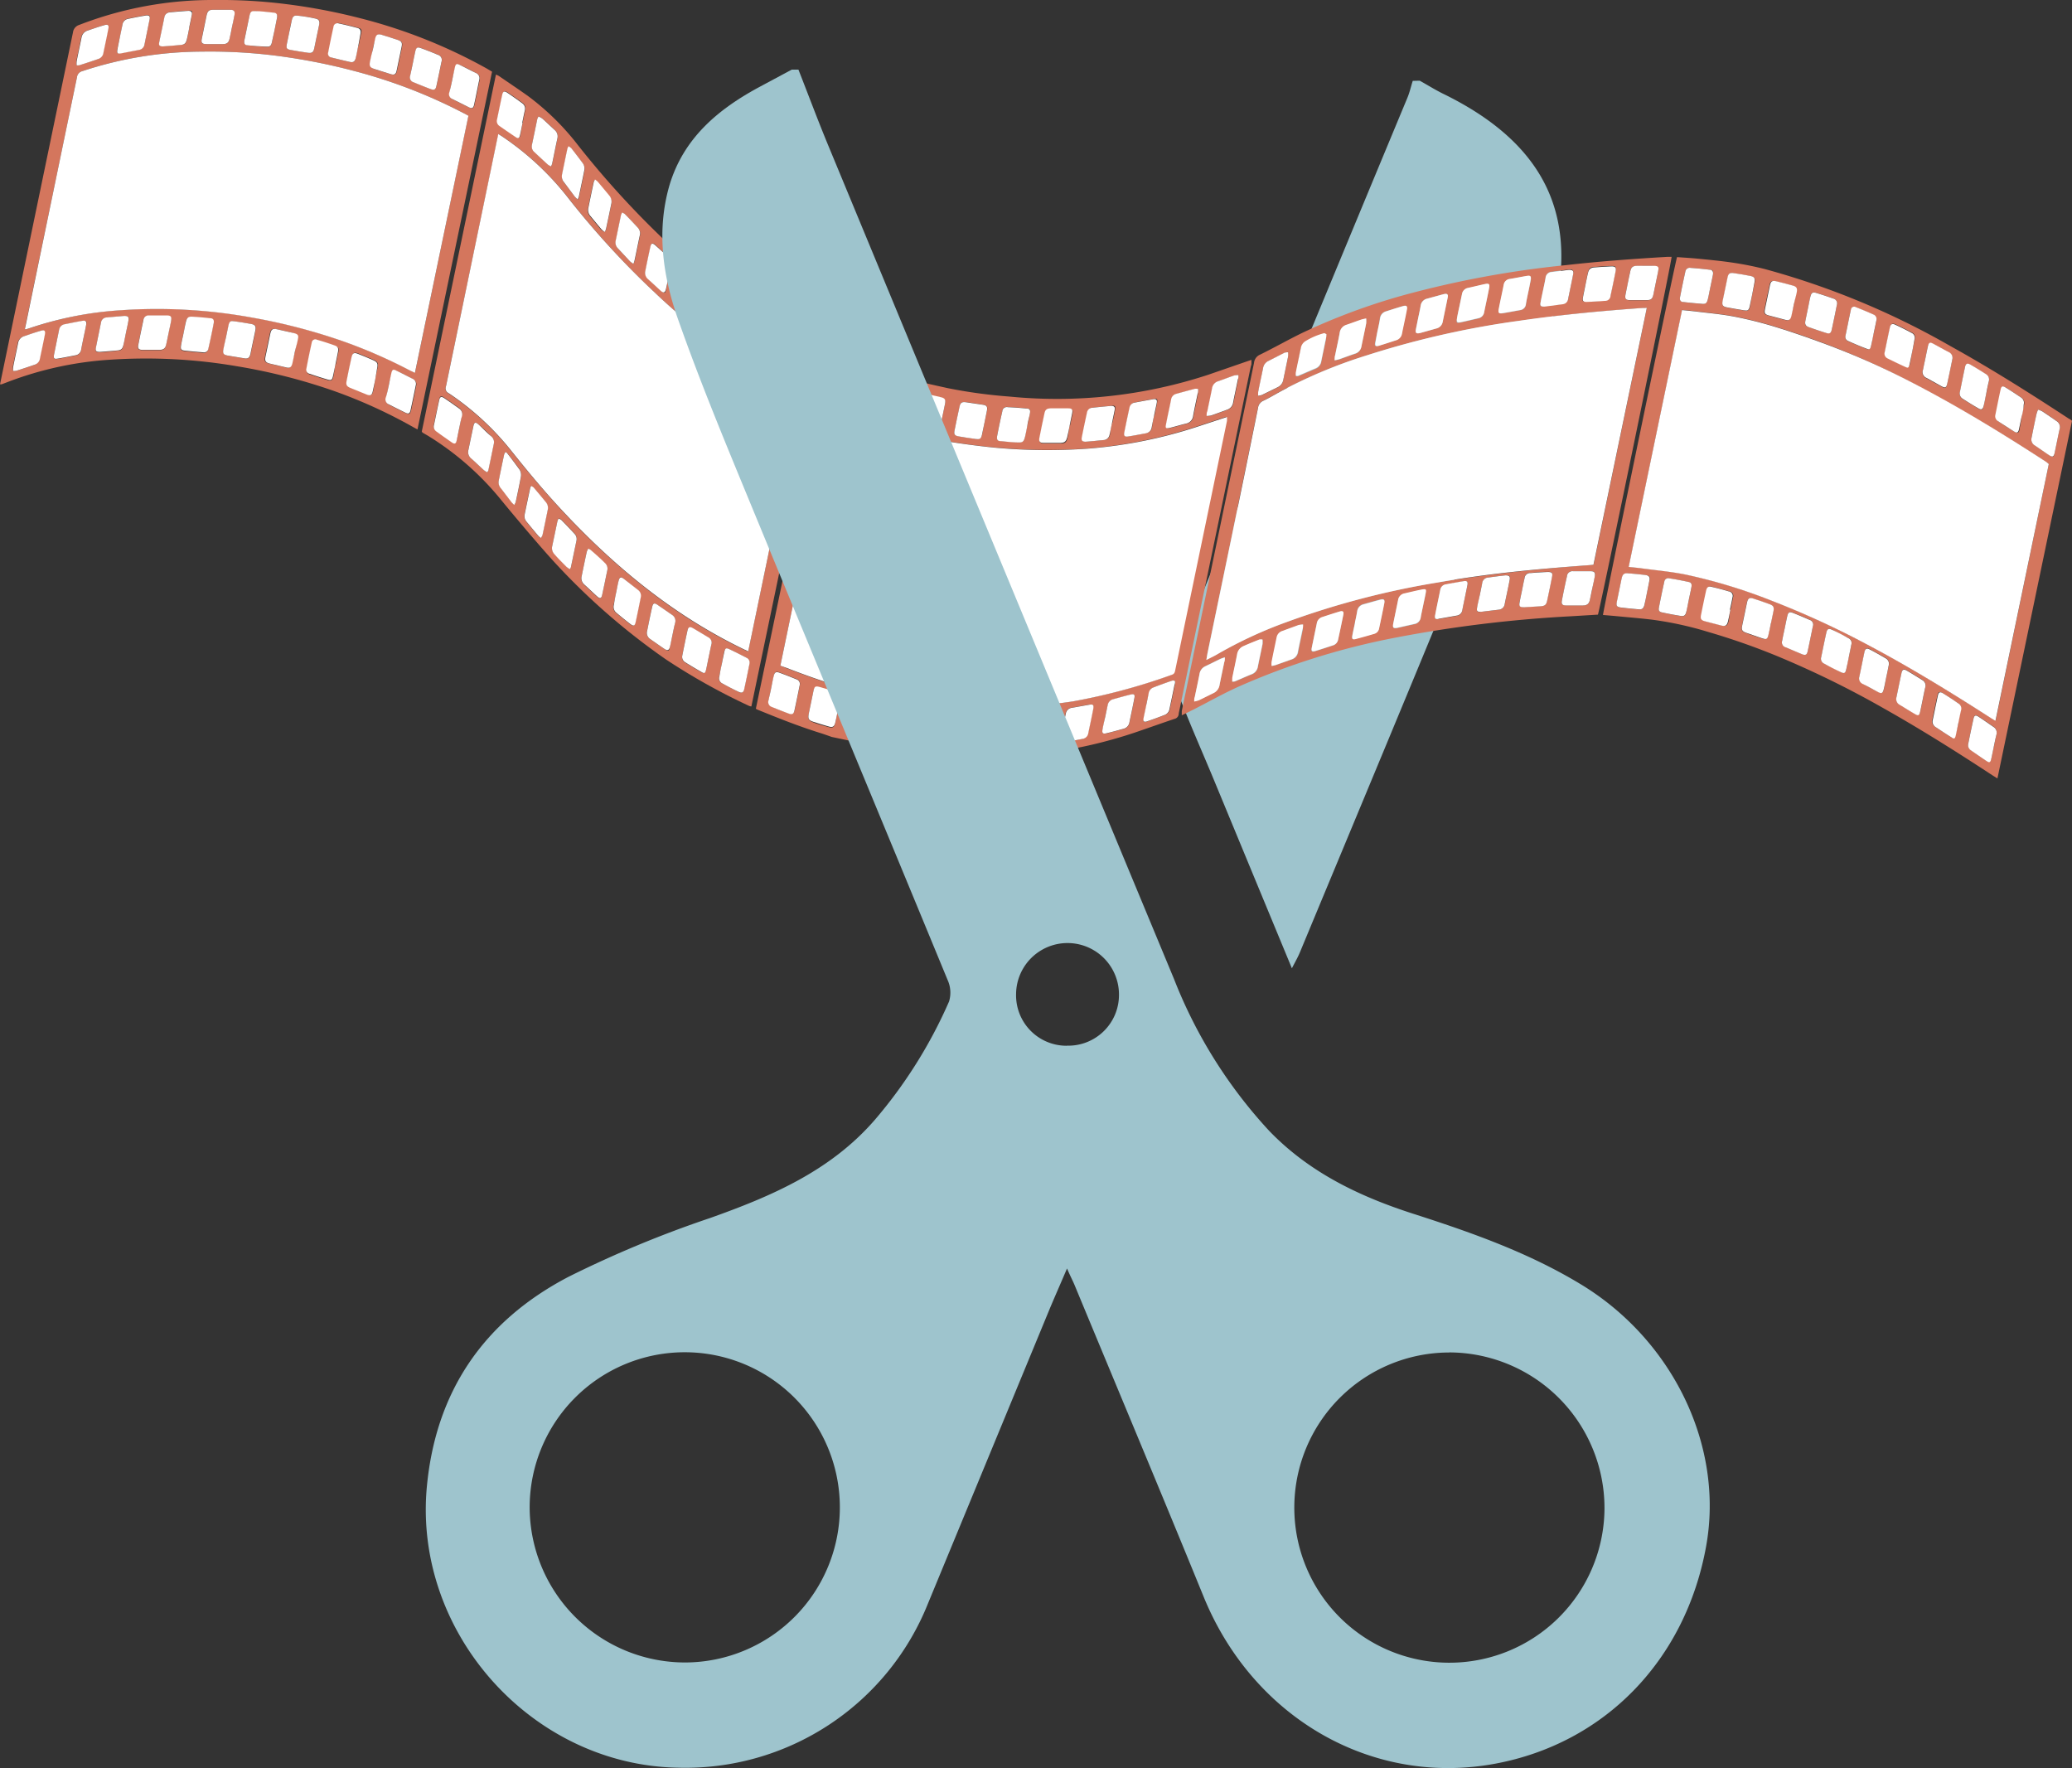 <svg xmlns="http://www.w3.org/2000/svg" viewBox="0 0 250.09 213.39"><rect x="0" y="0" width="250.09" height="213.39" fill="#333333" stroke="none"/><defs><style>.cls-1{fill:#9ec4cd;}.cls-2{fill:#d4765d;}.cls-3{fill:#fff;}</style></defs><title>Asset 6</title><g id="Layer_2" data-name="Layer 2"><g id="Layer_1-2" data-name="Layer 1"><path class="cls-1" d="M171.36,9.74c1,.55,1.95,1.16,3,1.66,12.15,6,16.53,14.85,12.81,27.93-2.36,8.27-5.76,16.25-9,24.24-7,17.14-14.14,34.2-21.24,51.29-.24.59-.55,1.14-1,2-3.23-7.8-6.33-15.29-9.43-22.78-1.53-3.69-3.17-7.33-4.55-11.07a5.49,5.49,0,0,1,0-3.65q13.89-33.83,27.94-67.6c.27-.66.42-1.36.63-2Z"/><path class="cls-2" d="M100.39,88.94c-.51-.18-1-.36-1.53-.52-2.54-.8-5-1.78-7.47-2.79l-.16-.09,9-43.15.53.19a76,76,0,0,0,7.8,2.85c1.95.56,3.93,1,5.91,1.43a60.76,60.76,0,0,0,7.36,1,58.55,58.55,0,0,0,23.94-2.61l4.72-1.63.56-.19c0,.16,0,.27,0,.38s0,.25-.07.37l-8.66,41.7a2,2,0,0,0-.05.27.64.64,0,0,1-.51.61c-1.63.55-3.25,1.13-4.87,1.68A56.33,56.33,0,0,1,117,91.3a70.81,70.81,0,0,1-7.89-.64,4.79,4.79,0,0,0-.53,0Zm-6.2-8.6.8.32c2.28.88,4.58,1.71,6.93,2.37a65.12,65.12,0,0,0,9.22,1.78,67.3,67.3,0,0,0,7.2.53,62.13,62.13,0,0,0,11.08-.69,73.85,73.85,0,0,0,11.94-3.21c.3-.1.36-.31.41-.56L148,50.77c0-.13,0-.27,0-.45l-.57.18-2.68.88a56.41,56.41,0,0,1-13.47,2.75A68.65,68.65,0,0,1,120,54c-2-.19-4-.47-6-.8a43.31,43.31,0,0,1-6.19-1.41c-2-.65-4-1.39-6.05-2.09l-1.11-.39ZM106.12,87c.1-.48.21-1,.3-1.44s0-.63-.43-.73c-.72-.18-1.44-.35-2.17-.5-.39-.08-.58.05-.67.44q-.33,1.49-.62,3a.53.53,0,0,0,.45.72c.7.17,1.41.33,2.12.48.43.08.61,0,.7-.47S106,87.49,106.12,87Zm12.71-36c.1-.48.2-1,.3-1.44s0-.65-.47-.72q-1-.17-2.09-.31c-.46-.06-.64.07-.74.51q-.32,1.46-.61,2.92c-.09.44,0,.61.46.69.71.13,1.43.23,2.15.33.41.05.6-.09.7-.5S118.73,51.45,118.83,51Zm-5.07-.79c.1-.48.21-1,.3-1.44s0-.67-.49-.78l-2-.47c-.49-.11-.67,0-.78.49q-.31,1.43-.6,2.87c-.09.47,0,.64.46.76.68.18,1.37.34,2.06.48.46.1.65,0,.76-.53S113.67,50.62,113.77,50.16Zm-2.6,37.7c.1-.5.21-1,.31-1.49s0-.59-.46-.67c-.71-.12-1.43-.23-2.15-.33-.41-.06-.61.08-.7.49q-.33,1.48-.62,3c-.08.39.06.6.44.67q1.07.19,2.15.32c.45.05.63-.09.73-.53S111.07,88.33,111.17,87.85Zm-10.06-2c.1-.46.2-.92.29-1.38s0-.72-.51-.89S99.64,83.16,99,83s-.7-.11-.83.48q-.29,1.35-.56,2.71c-.12.59,0,.77.57,1s1.24.39,1.87.57c.45.13.64,0,.75-.44S101,86.3,101.11,85.82Zm4.45-37.88c-.1.5-.21,1-.31,1.49s0,.62.37.74q1.08.36,2.18.67a.44.44,0,0,0,.63-.35q.35-1.56.65-3.14a.51.51,0,0,0-.37-.64c-.72-.24-1.45-.47-2.18-.67-.4-.12-.57,0-.66.41S105.67,47.45,105.56,47.94ZM93.09,83c-.1.5-.21,1-.31,1.49a.62.62,0,0,0,.39.8q1,.44,2.07.81c.4.14.58,0,.67-.38q.33-1.48.62-3a.6.6,0,0,0-.42-.78c-.67-.27-1.34-.53-2-.78-.44-.16-.6-.07-.7.38S93.19,82.51,93.09,83Zm7.66-36.88c-.1.5-.22,1-.31,1.49a.63.63,0,0,0,.44.82c.65.27,1.31.52,2,.76.46.17.63.07.73-.41q.31-1.43.6-2.87a.63.63,0,0,0-.46-.85q-1-.4-2-.77c-.42-.16-.59-.06-.7.4S100.84,45.63,100.75,46.11Zm15.55,42.18c.1-.5.21-1,.31-1.49s0-.63-.52-.66L114,86c-.47,0-.66.1-.77.57q-.31,1.43-.6,2.87c-.1.49,0,.65.49.7.72.07,1.44.11,2.16.13.42,0,.58-.13.67-.55S116.19,88.77,116.29,88.29ZM124,51.38c.1-.5.21-1,.31-1.49s0-.57-.45-.61q-1.11-.11-2.22-.16a.54.54,0,0,0-.66.5q-.34,1.51-.63,3c-.07.38.05.56.43.6.74.07,1.48.13,2.22.16.43,0,.6-.15.7-.59S123.86,51.86,124,51.38Zm5.15,0c.1-.48.21-1,.3-1.44s0-.59-.5-.59l-2.11,0c-.45,0-.63.15-.73.58q-.33,1.48-.62,3c-.08.41.07.58.48.59q1.06,0,2.11,0c.49,0,.65-.17.77-.67S129,51.83,129.11,51.35Zm5.12-.37c.11-.51.23-1,.32-1.54s-.07-.52-.43-.49c-.76.06-1.51.14-2.27.22a.68.68,0,0,0-.64.57c-.22,1-.43,2-.63,3-.08.39.07.56.46.53.72-.05,1.44-.13,2.16-.2a.77.77,0,0,0,.74-.68C134,51.94,134.13,51.46,134.23,51ZM118.1,88.26c-.1.5-.22,1-.31,1.49s0,.61.5.61q1.06,0,2.11,0c.46,0,.63-.15.73-.58q.33-1.48.62-3c.08-.43,0-.58-.47-.58q-1.06,0-2.11,0c-.5,0-.67.16-.78.65S118.19,87.8,118.1,88.26Zm8.48-.42c.1-.48.21-1,.3-1.43s0-.61-.5-.57l-2.1.2a.71.71,0,0,0-.74.66q-.31,1.43-.6,2.87c-.1.5,0,.64.53.61.68-.05,1.37-.12,2-.2a.75.75,0,0,0,.77-.7C126.39,88.79,126.48,88.31,126.58,87.84Zm1.76-.26c-.1.5-.22,1-.31,1.49s.06.55.46.49c.73-.11,1.46-.25,2.18-.4a.81.81,0,0,0,.66-.7c.2-1,.41-1.95.6-2.92.09-.45,0-.57-.48-.5l-2.08.37a.84.84,0,0,0-.76.73C128.54,86.62,128.44,87.1,128.34,87.58Zm11-37.43c.11-.51.22-1,.32-1.54s-.06-.52-.43-.45c-.75.12-1.49.26-2.24.41a.74.74,0,0,0-.62.6c-.22,1-.43,2-.63,3-.08.41.06.55.46.49.71-.11,1.42-.25,2.13-.38a.86.86,0,0,0,.73-.77C139.1,51.07,139.2,50.61,139.3,50.15Zm5.32-3.21a1.58,1.58,0,0,0-.4,0c-.75.2-1.5.4-2.25.61a.83.83,0,0,0-.62.69c-.2,1-.41,1.95-.6,2.92-.1.48,0,.6.52.48s1.25-.35,1.89-.5a1.06,1.06,0,0,0,.85-.93c.17-.89.37-1.77.54-2.66C144.59,47.36,144.59,47.18,144.62,46.94ZM133.39,86.57c-.1.48-.2,1-.3,1.44s0,.61.5.5c.67-.17,1.33-.36,2-.53a.94.94,0,0,0,.74-.78c.2-1,.41-1.95.6-2.92.09-.43,0-.55-.45-.44-.7.18-1.4.37-2.09.56a.89.89,0,0,0-.69.75C133.6,85.62,133.49,86.09,133.39,86.57Zm5-1.46c-.11.51-.22,1-.32,1.54s0,.54.41.41c.72-.24,1.43-.51,2.14-.78a.9.9,0,0,0,.57-.68c.21-1,.43-2.05.64-3.08.07-.37-.05-.47-.42-.34q-1.08.37-2.14.78a.9.9,0,0,0-.59.72C138.56,84.16,138.45,84.63,138.35,85.11Zm11.13-39.85a2.93,2.93,0,0,0-.54.07c-.63.22-1.25.46-1.88.68a1.06,1.06,0,0,0-.77.88c-.17.92-.38,1.84-.57,2.76,0,.15,0,.31-.08.56a2.7,2.7,0,0,0,.55-.06c.65-.22,1.29-.46,1.93-.7a1.07,1.07,0,0,0,.72-.87c.18-.94.39-1.87.58-2.81C149.45,45.63,149.46,45.48,149.48,45.26Z"/><path class="cls-2" d="M250.09,50.79l-9,43.16-.62-.39c-4.28-2.81-8.61-5.54-13.07-8.05a114.7,114.7,0,0,0-13-6.37,82.7,82.7,0,0,0-8.25-2.88,41.61,41.61,0,0,0-6.73-1.47c-1.51-.18-3-.3-4.54-.45l-1.4-.12c0-.43,8.69-42.53,8.94-43.19.83.06,1.67.11,2.51.19,1.4.14,2.81.27,4.21.48s2.64.46,3.94.79a95.21,95.21,0,0,1,22.34,9.28c4.89,2.71,9.61,5.69,14.29,8.76C249.87,50.61,250,50.7,250.09,50.79ZM247.29,56l-.28-.2c-5.21-3.38-10.5-6.61-16-9.48a93.17,93.17,0,0,0-10.62-4.8c-2-.75-4.05-1.46-6.11-2.09a48,48,0,0,0-4.95-1.24c-1.56-.3-3.15-.43-4.73-.63-.51-.06-1-.11-1.56-.16l-6.44,31c.53.06,1,.1,1.53.17,1.78.24,3.57.39,5.32.75a65.24,65.24,0,0,1,10.43,3.17,105.11,105.11,0,0,1,11.58,5.32c5.1,2.7,10,5.72,14.87,8.84l.54.33ZM203.83,72.43h0c.11-.53.23-1.06.33-1.59.06-.34,0-.53-.32-.59-.78-.17-1.56-.31-2.35-.44a.48.48,0,0,0-.61.41q-.35,1.56-.65,3.13c-.07.35.06.5.41.58q1.09.22,2.19.41c.43.07.6,0,.7-.47S203.73,72.91,203.83,72.43Zm12.68-35.72c.1-.48.21-1,.3-1.43s0-.67-.49-.81c-.66-.19-1.33-.36-2-.52-.46-.11-.65,0-.74.46q-.31,1.46-.61,2.92c-.1.48,0,.62.46.75q1,.28,2,.53c.47.11.62,0,.73-.46S216.42,37.19,216.52,36.71ZM198.78,71.58c.1-.5.21-1,.31-1.49s0-.64-.51-.69c-.68-.08-1.37-.15-2.05-.2-.5,0-.68.11-.79.62q-.3,1.41-.58,2.82c-.1.49,0,.63.49.69.72.09,1.44.16,2.16.22.4,0,.59-.11.68-.53S198.68,72.06,198.78,71.58Zm10.09,2h0c.1-.5.22-1,.31-1.49a.55.55,0,0,0-.46-.73c-.68-.19-1.36-.37-2-.53-.46-.11-.63,0-.73.47q-.31,1.46-.61,2.92c-.09.45,0,.63.47.75l2,.52c.49.12.67,0,.78-.48S208.76,74.06,208.86,73.58ZM206.43,34.7c.11-.51.22-1,.32-1.54s-.06-.57-.42-.61q-1.13-.14-2.27-.22a.53.53,0,0,0-.64.46q-.34,1.54-.64,3.08c-.07.34.07.54.4.58.75.09,1.51.17,2.27.22.43,0,.58-.1.68-.53S206.33,35.18,206.43,34.7Zm11.79,2.52c-.1.5-.21,1-.31,1.49s0,.62.41.76q1,.38,2.11.71c.4.12.57,0,.66-.4q.33-1.48.62-3a.59.59,0,0,0-.44-.76c-.68-.24-1.37-.47-2.06-.68-.43-.13-.59,0-.69.43S218.32,36.73,218.22,37.21Zm-4.48,38h0c.1-.48.21-1,.3-1.44s0-.67-.46-.84q-1-.37-2-.69c-.43-.14-.63,0-.73.46q-.31,1.43-.6,2.87c-.09.45,0,.64.44.79q1,.37,2.05.71c.39.13.59,0,.68-.38S213.64,75.69,213.75,75.19Zm-2.24-39.7c.1-.48.2-1,.3-1.44s0-.66-.51-.76c-.67-.13-1.35-.24-2-.34-.46-.07-.64,0-.74.49q-.32,1.46-.61,2.92c-.09.46,0,.63.51.72.69.13,1.39.25,2.08.36.43.07.6,0,.69-.47S211.4,36,211.5,35.49Zm14.65,4.76c.11-.51.22-1,.32-1.54a.59.59,0,0,0-.36-.76c-.69-.31-1.39-.6-2.1-.88a.4.4,0,0,0-.61.32c-.23,1-.44,2.09-.65,3.13a.53.53,0,0,0,.31.63c.73.32,1.46.63,2.2.92.35.14.49,0,.58-.34S226,40.74,226.15,40.24ZM215.41,75.86c-.1.48-.21,1-.3,1.44a.62.62,0,0,0,.43.81l1.95.82c.43.18.6.09.7-.36q.32-1.49.62-3a.59.59,0,0,0-.4-.78c-.66-.3-1.32-.58-2-.84-.42-.16-.59-.05-.69.4S215.51,75.36,215.41,75.86Zm15.4-33.45c.1-.5.2-1,.31-1.49a.64.64,0,0,0-.34-.78c-.67-.35-1.35-.69-2-1-.35-.16-.55-.06-.63.33-.22,1-.42,2-.63,3a.63.63,0,0,0,.33.74c.69.36,1.39.7,2.09,1,.35.16.5.06.59-.3S230.7,42.92,230.81,42.41ZM223.15,79.3c.1-.5.21-1,.31-1.49a.64.64,0,0,0-.37-.81q-1-.5-1.94-1c-.43-.2-.6-.11-.7.34q-.32,1.46-.61,2.92a.66.66,0,0,0,.4.85c.64.33,1.29.64,1.95,1,.39.19.56.1.66-.33S223,79.8,223.15,79.3Zm4.52,2.49c.1-.5.2-1,.31-1.49a.74.74,0,0,0-.36-.88c-.64-.37-1.29-.73-1.94-1.08-.35-.18-.54-.08-.62.31-.22,1-.41,2-.62,3a.72.72,0,0,0,.4.86c.63.35,1.26.71,1.89,1,.39.21.54.13.65-.32S227.56,82.27,227.66,81.79Zm4.72-38.51c-.1.46-.19.92-.29,1.38a.76.76,0,0,0,.44,1l1.8,1c.43.23.58.17.68-.31.21-1,.41-1.95.61-2.92a.76.76,0,0,0-.43-.9c-.62-.34-1.23-.69-1.85-1-.38-.2-.56-.12-.66.3S232.49,42.79,232.39,43.28Zm-.31,41.13c.1-.5.2-1,.31-1.49a.75.75,0,0,0-.37-.88c-.61-.38-1.22-.77-1.85-1.13-.38-.22-.56-.14-.65.29-.21,1-.4,1.95-.61,2.92a.79.79,0,0,0,.4.92c.61.38,1.23.76,1.85,1.12.35.21.52.13.61-.28S232,84.91,232.07,84.42Zm7.66-36.88c.1-.5.2-1,.31-1.48a.76.76,0,0,0-.36-.88c-.61-.38-1.22-.76-1.85-1.13-.38-.22-.57-.14-.66.28-.22,1-.41,2-.62,3a.74.74,0,0,0,.35.84c.63.39,1.25.78,1.89,1.16.38.22.53.13.63-.32S239.63,48,239.73,47.54Zm.92,42.58c.1-.5.2-1,.31-1.48a.83.83,0,0,0-.37-.94c-.59-.41-1.18-.82-1.79-1.22-.36-.24-.52-.17-.61.25-.22,1-.43,2-.63,3a.75.75,0,0,0,.32.81c.62.44,1.24.87,1.87,1.28.32.21.49.13.58-.24S240.54,90.62,240.65,90.12ZM244,50.31c.1-.5.2-1,.31-1.49A.75.75,0,0,0,244,48c-.62-.41-1.24-.82-1.86-1.21-.34-.21-.51-.15-.59.22-.23,1-.43,2.05-.64,3.08a.7.7,0,0,0,.3.76c.64.44,1.29.87,2,1.28.3.19.46.1.54-.25C243.84,51.34,243.94,50.82,244,50.31Zm-7.66,36.87c.1-.5.2-1,.31-1.49a.72.72,0,0,0-.3-.81c-.63-.43-1.26-.85-1.9-1.25-.33-.2-.51-.13-.59.25-.22,1-.43,2-.63,3a.76.76,0,0,0,.35.84c.62.41,1.24.82,1.86,1.21.33.21.49.14.58-.24S236.28,87.69,236.39,87.18ZM246,49.44a3.19,3.19,0,0,0-.18.45c-.21,1-.41,1.95-.61,2.92a.83.83,0,0,0,.39.93c.57.38,1.13.78,1.7,1.16s.59.22.7-.29c.2-.94.38-1.88.59-2.82a.86.86,0,0,0-.38-1c-.57-.39-1.13-.78-1.7-1.16A3,3,0,0,0,246,49.44Z"/><path class="cls-2" d="M0,46.38l.13-.61Q4.47,24.83,8.81,3.9A1.09,1.09,0,0,1,9.58,3,44.55,44.55,0,0,1,25.87,0a63.75,63.75,0,0,1,8.77.51,71.08,71.08,0,0,1,8.8,1.68A63.27,63.27,0,0,1,58.73,8.26l.66.39-9,43.18-.53-.29a60.43,60.43,0,0,0-9.51-4.34,70.05,70.05,0,0,0-11.76-3,65,65,0,0,0-15.09-.8A41.9,41.9,0,0,0,.86,46.13l-.66.25A.94.94,0,0,1,0,46.38Zm3-6.65a1.06,1.06,0,0,0,.2,0l.47-.15a42.78,42.78,0,0,1,10.66-2.14,63.92,63.92,0,0,1,16.16.88,70.54,70.54,0,0,1,11.07,2.9,61.76,61.76,0,0,1,7.94,3.48l.59.28,6.44-31L56,13.68A63.09,63.09,0,0,0,42.9,8.61a73.26,73.26,0,0,0-9-1.81,63.53,63.53,0,0,0-9.53-.57A46.31,46.31,0,0,0,9.93,8.59a.85.85,0,0,0-.64.74Q6.21,24.25,3.1,39.17Zm24.28,1c-.1.48-.2,1-.3,1.44s0,.66.51.75l2,.33c.47.07.66-.06.76-.54q.31-1.41.59-2.82c.1-.51,0-.7-.54-.79-.68-.12-1.36-.22-2-.32-.42-.06-.61.07-.7.48S27.37,40.25,27.27,40.74Zm16-35.19c.1-.5.21-1,.31-1.49s0-.6-.35-.69c-.75-.2-1.51-.39-2.27-.55a.48.48,0,0,0-.64.42Q40,4.78,39.65,6.33a.47.47,0,0,0,.39.61q1.08.28,2.16.53c.45.1.63,0,.73-.48S43.14,6,43.24,5.55ZM35.59,42.42c.09-.44.19-.89.28-1.33s0-.76-.54-.91-1.3-.32-2-.45c-.48-.1-.65,0-.76.52q-.3,1.41-.59,2.82c-.1.5,0,.69.53.81l2,.47c.46.1.62,0,.72-.49S35.49,42.9,35.59,42.42ZM45,6c-.1.48-.2,1-.3,1.44s0,.73.51.9l2,.63c.42.13.61,0,.7-.41q.32-1.46.61-2.92c.09-.45,0-.64-.44-.79q-1-.35-2-.64c-.49-.14-.64,0-.76.48S45.06,5.52,45,6Zm-4.47,38c.1-.5.21-1,.31-1.49s0-.6-.38-.73c-.71-.25-1.44-.48-2.17-.7a.43.43,0,0,0-.62.34q-.35,1.56-.65,3.14a.5.5,0,0,0,.38.63c.72.24,1.44.48,2.17.69.42.12.56,0,.66-.4S40.39,44.41,40.5,43.91ZM34.93,3.82c-.1.5-.21,1-.31,1.49s0,.62.47.71c.69.13,1.39.24,2.09.34.47.07.64,0,.74-.5q.32-1.46.61-2.92c.08-.42,0-.63-.46-.71Q37,2,35.93,1.89c-.44-.06-.61.09-.71.55S35,3.36,34.93,3.82Zm10.34,42c.1-.5.21-1,.31-1.49s0-.68-.47-.89q-.94-.41-1.9-.79c-.43-.17-.63-.06-.73.42q-.31,1.43-.6,2.87c-.09.47,0,.65.46.84l2,.81c.41.17.59.07.7-.39S45.18,46.32,45.28,45.86ZM49.82,7.68c-.1.48-.21,1-.3,1.43a.62.62,0,0,0,.43.82q1,.42,2,.8c.47.18.63.1.74-.39q.31-1.43.6-2.87a.65.65,0,0,0-.44-.87q-1-.41-2-.79c-.43-.16-.6-.06-.71.37S49.93,7.18,49.82,7.68ZM28,3.27c.1-.48.21-1,.29-1.44s0-.64-.53-.65q-1,0-2.06,0c-.49,0-.67.17-.77.66q-.3,1.41-.58,2.82c-.1.51,0,.66.55.66h2c.51,0,.68-.13.79-.62S27.92,3.75,28,3.27Zm-7.68,37c.1-.5.21-1,.31-1.49s0-.65-.5-.67c-.72,0-1.44,0-2.17,0a.61.61,0,0,0-.67.57q-.33,1.48-.62,3c-.08.41.06.57.48.58l2.11,0c.49,0,.66-.15.78-.65S20.25,40.68,20.34,40.24Zm1.81,0c-.1.48-.2,1-.3,1.43s0,.63.48.68q1.08.11,2.16.2a.54.54,0,0,0,.66-.49q.33-1.51.63-3c.08-.41-.05-.58-.47-.63q-1.05-.12-2.11-.18c-.49,0-.65.1-.76.58S22.25,39.75,22.15,40.23ZM29.81,3.36c-.11.51-.22,1-.32,1.54-.06.35.05.53.4.57q1.13.12,2.27.19c.41,0,.57-.09.65-.49q.33-1.51.63-3c.08-.39-.07-.58-.48-.62-.72-.07-1.44-.13-2.16-.18-.42,0-.59.11-.68.53S29.91,2.86,29.81,3.36ZM54.59,9.63c-.11.51-.22,1-.32,1.54a.62.62,0,0,0,.37.8q1,.53,2,1c.34.17.53.1.61-.26.23-1,.44-2.05.64-3.08a.67.67,0,0,0-.36-.78c-.67-.36-1.34-.71-2-1-.32-.16-.5-.05-.59.31S54.69,9.14,54.59,9.63ZM46.92,46.55c-.1.5-.21,1-.31,1.49a.64.64,0,0,0,.36.81q1,.52,2,1c.38.19.54.12.63-.28.22-1,.43-2,.63-3a.67.67,0,0,0-.34-.79c-.67-.36-1.34-.72-2-1-.36-.17-.52-.07-.61.33S47,46.06,46.92,46.55ZM15.19,40.23c.1-.5.21-1,.31-1.49s0-.61-.5-.58c-.7,0-1.4.12-2.1.18a.72.72,0,0,0-.71.62c-.2,1-.42,2-.61,3-.09.44,0,.57.47.54.72,0,1.44-.11,2.16-.18.43,0,.59-.2.68-.63S15.09,40.71,15.19,40.23ZM22.85,3.33h0c.11-.51.22-1,.32-1.54s-.05-.52-.43-.5c-.74,0-1.48.11-2.21.18a.7.7,0,0,0-.67.6c-.21,1-.42,2-.62,3-.08.41,0,.53.45.51q1.08-.07,2.16-.18c.47,0,.61-.19.72-.66S22.76,3.8,22.85,3.33ZM10.09,40.72c.1-.5.21-1,.31-1.49s0-.55-.46-.48c-.71.12-1.42.26-2.13.41a.81.81,0,0,0-.68.68c-.2,1-.42,2-.61,3-.08.42,0,.54.45.47.71-.12,1.42-.26,2.13-.4a.81.81,0,0,0,.7-.72C9.88,41.68,10,41.2,10.09,40.72ZM14.47,4.47c-.1.49-.21,1-.31,1.48s0,.53.46.45L16.75,6a.78.78,0,0,0,.69-.66c.2-1,.41-2,.61-3,.09-.43,0-.57-.49-.49-.69.11-1.38.26-2.07.39a.83.83,0,0,0-.71.72C14.68,3.49,14.58,4,14.47,4.47ZM9.25,7.88a1.08,1.08,0,0,0,.28,0c.77-.25,1.55-.5,2.32-.77a.89.89,0,0,0,.59-.72c.2-1,.41-1.95.6-2.92.09-.45,0-.57-.5-.43-.66.2-1.3.43-2,.65a1.05,1.05,0,0,0-.74.85c-.19,1-.4,1.91-.59,2.87A2.52,2.52,0,0,0,9.25,7.88ZM1.59,44.77a1.58,1.58,0,0,0,.33,0c.76-.25,1.51-.49,2.26-.75a.89.89,0,0,0,.59-.72c.2-1,.41-1.95.6-2.92.09-.45-.05-.57-.5-.44-.66.2-1.3.43-2,.65a1.05,1.05,0,0,0-.74.85c-.19,1-.4,1.91-.59,2.87A2.66,2.66,0,0,0,1.59,44.77Z"/><path class="cls-2" d="M192.87,74.18l-3.32.2A155.25,155.25,0,0,0,168.2,77a87.81,87.81,0,0,0-18.66,5.85c-1.85.83-3.62,1.83-5.42,2.75l-1.48.73c0-.24,0-.37,0-.51.17-.85.35-1.7.53-2.55q4.1-19.73,8.19-39.47a1.21,1.21,0,0,1,.73-1c1.69-.83,3.33-1.76,5-2.58a76.4,76.4,0,0,1,12.35-4.6A119.41,119.41,0,0,1,189,32c4.06-.46,8.14-.76,12.22-1h.54C201.81,31.42,193.19,73.19,192.87,74.18Zm5.9-37h-.5c-5,.35-9.91.82-14.83,1.54A108,108,0,0,0,165,42.88a58.88,58.88,0,0,0-10.84,4.57c-.55.31-1.1.63-1.67.9a1.1,1.1,0,0,0-.66.89q-1.5,7.35-3,14.68l-3.11,15c0,.2-.07.41-.12.72.53-.28,1-.49,1.39-.73a52.1,52.1,0,0,1,8.37-3.86,100.19,100.19,0,0,1,18.25-4.77c6-1,12.11-1.63,18.21-2.08l.53-.05Zm-2.28-3.06c-.1.48-.21,1-.3,1.44s0,.67.54.68h2c.52,0,.71-.14.82-.66q.3-1.38.57-2.76c.11-.54,0-.7-.56-.72s-1.34,0-2,0c-.51,0-.67.15-.79.64S196.59,33.64,196.49,34.1ZM192.19,71c.1-.48.21-1,.3-1.44s0-.62-.49-.63c-.7,0-1.41,0-2.11,0a.66.66,0,0,0-.76.62q-.32,1.46-.61,2.92c-.09.44,0,.58.52.59l2,0c.57,0,.74-.14.86-.69S192.1,71.49,192.19,71Zm-8.48.21c-.1.48-.2,1-.3,1.43s0,.65.55.63l2-.12c.5,0,.67-.17.77-.67q.31-1.43.59-2.86c.1-.49,0-.63-.53-.61-.68,0-1.37.07-2.05.13a.68.68,0,0,0-.74.65C183.9,70.29,183.81,70.77,183.71,71.24Zm7.66-36.88c-.11.51-.22,1-.32,1.54s0,.54.45.52c.74,0,1.48-.07,2.22-.13a.63.63,0,0,0,.66-.6q.32-1.48.62-3c.08-.43,0-.58-.48-.56-.7,0-1.41.07-2.11.13-.48,0-.64.2-.76.7S191.47,33.9,191.37,34.36ZM178.61,71.82c-.1.5-.21,1-.31,1.49s0,.58.46.53l2.15-.26a.78.78,0,0,0,.72-.69c.19-1,.4-1.91.59-2.87.09-.46,0-.62-.5-.58-.7.07-1.4.17-2.09.26a.77.77,0,0,0-.72.69C178.81,70.87,178.7,71.35,178.61,71.82Zm7.66-36.9c-.11.51-.22,1-.32,1.54s0,.54.46.5c.74-.08,1.47-.18,2.2-.28a.72.72,0,0,0,.66-.62c.21-1,.42-2,.61-3,.08-.43-.06-.58-.49-.53-.7.07-1.4.18-2.09.26a.78.78,0,0,0-.75.72C186.47,34,186.36,34.47,186.27,34.93Zm-10.1,2c-.11.51-.22,1-.32,1.54s0,.55.46.46c.71-.15,1.41-.32,2.11-.48a.87.87,0,0,0,.71-.73c.2-1,.41-1.94.6-2.92.09-.46,0-.58-.48-.48-.69.14-1.37.31-2.06.47a.9.9,0,0,0-.74.77C176.36,36,176.26,36.43,176.17,36.89Zm-4.42,36.29c.1-.5.21-1,.31-1.49s0-.63-.53-.52-1.3.3-2,.45a.94.94,0,0,0-.78.8c-.19.94-.39,1.88-.58,2.82-.1.52,0,.63.53.52l2-.45a.92.92,0,0,0,.78-.79C171.56,74.06,171.66,73.62,171.75,73.18Zm12.71-37.92c.1-.48.2-1,.3-1.44s0-.61-.49-.53c-.68.11-1.35.25-2,.36a.84.84,0,0,0-.76.73c-.19,1-.4,1.91-.59,2.87-.1.49,0,.61.49.53.7-.11,1.39-.25,2.08-.37a.79.79,0,0,0,.7-.72C184.25,36.21,184.36,35.74,184.46,35.26ZM176.8,72.17c.1-.49.21-1,.31-1.48s0-.59-.46-.52c-.71.11-1.42.25-2.13.38a.79.79,0,0,0-.68.67c-.2,1-.42,2-.61,3-.09.45,0,.56.49.48l2.08-.37a.79.79,0,0,0,.71-.7C176.59,73.12,176.7,72.64,176.8,72.17Zm-5.6-33.91c-.1.48-.21,1-.3,1.44s0,.62.54.48l1.93-.54a1,1,0,0,0,.76-.82c.19-.94.39-1.88.58-2.82.1-.52,0-.62-.54-.48l-1.94.53a1,1,0,0,0-.76.83C171.4,37.34,171.29,37.8,171.2,38.26Zm-7.66,36.88h0c-.11.51-.22,1-.32,1.54s.06.5.4.41c.75-.19,1.5-.41,2.25-.63a.82.82,0,0,0,.58-.66c.21-1,.42-2,.62-3,.09-.45,0-.56-.5-.45-.66.17-1.32.37-2,.55a1,1,0,0,0-.76.82C163.74,74.22,163.64,74.68,163.54,75.14Zm-4.9,1.53c-.1.5-.21,1-.31,1.49s0,.56.43.43c.71-.21,1.41-.45,2.12-.68a.89.89,0,0,0,.62-.69c.21-1,.43-2,.63-3,.08-.39-.06-.51-.45-.39-.69.21-1.38.44-2.07.66a.94.94,0,0,0-.68.77C158.85,75.71,158.74,76.19,158.64,76.67Zm7.65-36.86c-.1.5-.21,1-.31,1.49s0,.54.45.41c.69-.21,1.38-.44,2.07-.66a1,1,0,0,0,.68-.77c.19-1,.4-1.91.59-2.87.1-.5,0-.61-.5-.46-.66.2-1.31.41-2,.62a1,1,0,0,0-.73.85C166.5,38.89,166.39,39.35,166.3,39.81Zm-9,35.57a2.7,2.7,0,0,0-.5.06l-2,.73a1,1,0,0,0-.66.79c-.2,1-.41,1.95-.6,2.92a2.44,2.44,0,0,0,0,.5,4.62,4.62,0,0,0,.48-.11l1.89-.67a1.12,1.12,0,0,0,.8-.93c.17-.91.37-1.8.56-2.71C157.25,75.8,157.25,75.64,157.28,75.37Zm3.8-31.89a4.66,4.66,0,0,0,.57-.11c.63-.22,1.25-.46,1.89-.67a1.08,1.08,0,0,0,.77-.89c.18-.92.38-1.84.57-2.76a4.62,4.62,0,0,0,0-.59,6,6,0,0,0-.58.13c-.6.21-1.19.43-1.79.63a1.16,1.16,0,0,0-.83,1c-.17.89-.37,1.77-.54,2.65C161.13,43,161.12,43.19,161.09,43.48ZM148.73,82.26a1.34,1.34,0,0,0,.32,0c.66-.28,1.32-.58,2-.85a1.18,1.18,0,0,0,.79-.95c.18-.91.37-1.81.56-2.71a4.69,4.69,0,0,0,0-.54,1.24,1.24,0,0,0-.38,0c-.65.26-1.31.52-1.95.81a1.29,1.29,0,0,0-.74,1c-.18.94-.39,1.88-.58,2.82C148.75,81.93,148.75,82.06,148.73,82.26Zm11.37-41.94c-.13,0-.19-.07-.23-.06a8.57,8.57,0,0,0-2.33,1,1.21,1.21,0,0,0-.51.8c-.2,1-.41,1.94-.6,2.92a2.5,2.5,0,0,0,0,.43,1.32,1.32,0,0,0,.26,0c.7-.3,1.39-.6,2.09-.89a1.11,1.11,0,0,0,.71-.88c.18-.92.38-1.84.57-2.76C160.07,40.67,160.07,40.51,160.09,40.32Zm-12.25,39a5.08,5.08,0,0,0-.54.18c-.6.29-1.2.6-1.8.88a1.21,1.21,0,0,0-.72.94c-.17.92-.38,1.84-.57,2.76,0,.15,0,.31-.07.56a3.56,3.56,0,0,0,.56-.15c.59-.28,1.17-.57,1.75-.86a1.3,1.3,0,0,0,.75-1c.18-.92.38-1.84.57-2.76C147.8,79.76,147.81,79.62,147.84,79.34Zm7.64-36.83a2.14,2.14,0,0,0-.44.09l-1.95,1a1.15,1.15,0,0,0-.65.87c-.18,1-.39,1.91-.59,2.87a4.22,4.22,0,0,0,0,.47,2.38,2.38,0,0,0,.46-.11l1.9-.93a1.23,1.23,0,0,0,.68-.92c.18-.94.39-1.88.58-2.81C155.46,42.86,155.46,42.72,155.48,42.51Z"/><path class="cls-2" d="M50.91,52.08,59.86,9a2.49,2.49,0,0,1,.34.16c1.19.82,2.4,1.62,3.57,2.46a30.91,30.91,0,0,1,6,5.91,108.74,108.74,0,0,0,9.59,10.64,75.17,75.17,0,0,0,11.6,9.27,83,83,0,0,0,8.16,4.41l.57.28-9,43.13a1.13,1.13,0,0,1-.26-.06,76.48,76.48,0,0,1-10-5.58A81.08,81.08,0,0,1,66.15,67c-2-2.27-4-4.63-5.94-7a34.82,34.82,0,0,0-8.54-7.4L51,52.21A1,1,0,0,1,50.91,52.08Zm45.83-4.47-.14-.11-.34-.18A68.91,68.91,0,0,1,79.14,35.41,102.71,102.71,0,0,1,68.76,24.1a34.41,34.41,0,0,0-8.07-7.59l-.53-.34-.14.67L53.84,46.57a1.36,1.36,0,0,0-.07.37.75.75,0,0,0,.14.37,1.18,1.18,0,0,0,.31.22,33.2,33.2,0,0,1,7.56,7c2.07,2.59,4.2,5.12,6.47,7.54,6.27,6.64,13.25,12.36,21.54,16.33l.51.24ZM87.12,80.15c-.1.5-.21,1-.31,1.49a.69.69,0,0,0,.39.86c.64.34,1.28.67,1.94,1,.38.18.58.08.67-.33q.33-1.48.62-3a.65.65,0,0,0-.39-.81q-1-.51-2-1c-.37-.17-.53-.09-.63.3S87.22,79.66,87.12,80.15ZM97.78,44.77l.31-1.49a.66.66,0,0,0-.35-.78c-.67-.35-1.35-.7-2-1-.36-.17-.54-.08-.62.32-.22,1-.41,2-.62,3a.69.69,0,0,0,.36.83c.65.35,1.32.68,2,1,.39.18.56.09.66-.33S97.68,45.27,97.78,44.77Zm-7.46-4c-.1.48-.2,1-.3,1.43a.76.76,0,0,0,.35.89c.63.39,1.26.78,1.91,1.14.36.2.52.12.61-.29.21-1,.41-2,.62-3a.74.74,0,0,0-.37-.87L91.27,39c-.38-.22-.54-.15-.65.29S90.42,40.23,90.32,40.73ZM85.55,79.26c.1-.48.19-1,.3-1.43a.73.73,0,0,0-.36-.88c-.62-.37-1.23-.75-1.86-1.11-.39-.22-.57-.15-.66.28-.22,1-.41,2-.62,3a.75.75,0,0,0,.35.84c.63.39,1.26.77,1.9,1.14.36.2.53.12.62-.27S85.44,79.77,85.55,79.26Zm-4.38-2.63c.1-.48.19-1,.3-1.43a.86.86,0,0,0-.37-1L79.36,73c-.4-.27-.55-.21-.66.28-.21,1-.4,1.91-.6,2.86a.89.89,0,0,0,.39,1c.56.39,1.12.79,1.69,1.17s.58.21.69-.31S81.08,77.08,81.17,76.62Zm7.66-36.9.31-1.48a.81.81,0,0,0-.36-.89c-.61-.42-1.21-.85-1.82-1.26-.32-.21-.49-.15-.58.23-.22,1-.43,2-.63,3a.8.8,0,0,0,.33.86c.6.43,1.2.86,1.82,1.27.34.23.52.15.62-.26S88.73,40.22,88.83,39.72ZM63.08,14.81h0c.1-.5.2-1,.31-1.49a.79.79,0,0,0-.28-.87c-.61-.45-1.23-.89-1.86-1.31-.32-.21-.5-.12-.58.25-.22,1-.42,2-.63,3a.72.72,0,0,0,.27.77q1,.71,2,1.37c.28.19.42.12.5-.21C62.87,15.84,63,15.32,63.08,14.81ZM55.43,51.66c.1-.48.19-1,.3-1.44a.84.84,0,0,0-.34-1c-.59-.42-1.18-.84-1.78-1.24-.36-.24-.52-.17-.61.25-.22,1-.42,2-.63,3a.71.71,0,0,0,.28.77c.63.46,1.26.91,1.91,1.35.3.2.46.13.54-.22C55.22,52.69,55.32,52.18,55.43,51.66ZM82,34.68c-.1.46-.18.92-.29,1.38a1,1,0,0,0,.36,1.06c.54.43,1.06.87,1.61,1.29.37.29.53.24.63-.21.22-1,.42-2,.62-3a.84.84,0,0,0-.31-.87c-.57-.47-1.15-.94-1.73-1.39-.33-.26-.48-.19-.58.24S82.12,34.19,82,34.68ZM74.36,71.56c-.1.48-.19,1-.3,1.43a.91.91,0,0,0,.33,1c.54.45,1.09.89,1.65,1.33.38.29.54.24.64-.21.22-1,.42-2,.62-3a.86.86,0,0,0-.34-.91L75.3,69.87c-.39-.31-.53-.25-.64.26S74.46,71.08,74.36,71.56Zm6.32-38.1L81,32a1,1,0,0,0-.33-1l-1.51-1.39c-.38-.35-.54-.3-.64.19-.21,1-.4,1.91-.6,2.87a1,1,0,0,0,.32,1c.5.47,1,.94,1.52,1.39s.53.3.65-.19S80.58,33.94,80.68,33.46ZM71,66.21a2.39,2.39,0,0,0-.19.43c-.21,1-.41,1.95-.61,2.92a1,1,0,0,0,.3,1c.53.49,1.05,1,1.59,1.47.31.28.48.23.57-.16.22-1,.43-2,.63-3a.91.91,0,0,0-.28-.89c-.57-.53-1.14-1.05-1.72-1.58A1.6,1.6,0,0,0,71,66.21ZM58.8,57a1.26,1.26,0,0,0,.13-.24q.34-1.62.67-3.24a.92.92,0,0,0-.31-.88c-.51-.49-1-1-1.55-1.44-.35-.31-.51-.25-.61.21-.2,1-.39,1.91-.6,2.86a1,1,0,0,0,.35,1.06c.51.46,1,.93,1.51,1.39A3,3,0,0,0,58.8,57ZM65,14.06a1.73,1.73,0,0,0-.14.3q-.33,1.56-.65,3.13a.88.88,0,0,0,.31.87c.54.5,1.08,1,1.63,1.51a1.87,1.87,0,0,0,.37.2,2.19,2.19,0,0,0,.13-.31c.22-1,.43-2.09.65-3.13a1,1,0,0,0-.32-.93c-.5-.47-1-.94-1.51-1.4A2.3,2.3,0,0,0,65,14.06ZM76.45,31.84a2.23,2.23,0,0,0,.15-.33c.22-1,.44-2.09.66-3.14a1,1,0,0,0-.28-.89q-.76-.81-1.53-1.61a1.54,1.54,0,0,0-.33-.19,1.72,1.72,0,0,0-.15.32q-.33,1.54-.64,3.08a1,1,0,0,0,.29.95l1.46,1.54A3.1,3.1,0,0,0,76.45,31.84ZM68.78,68.7a1.38,1.38,0,0,0,.13-.24q.34-1.62.68-3.24a.92.92,0,0,0-.26-.85q-.78-.83-1.57-1.65a1.31,1.31,0,0,0-.33-.17,2.3,2.3,0,0,0-.14.34c-.21,1-.42,2-.63,3a1.06,1.06,0,0,0,.3,1c.47.5.94,1,1.42,1.49A3.07,3.07,0,0,0,68.78,68.7Zm-3.5-3.77a1.76,1.76,0,0,0,.18-.34q.33-1.54.64-3.08a1.07,1.07,0,0,0-.24-.91q-.72-.88-1.46-1.75a1.2,1.2,0,0,0-.3-.19.8.8,0,0,0-.11.18c-.23,1.1-.47,2.19-.69,3.29a1,1,0,0,0,.25.86q.7.86,1.42,1.71A2.23,2.23,0,0,0,65.29,64.93ZM73,28a2.11,2.11,0,0,0,.16-.35q.32-1.51.63-3a1.15,1.15,0,0,0-.27-1L72.13,22a2.92,2.92,0,0,0-.35-.29,1.67,1.67,0,0,0-.16.33q-.33,1.54-.64,3.08a1.11,1.11,0,0,0,.24,1c.45.54.89,1.09,1.35,1.62A2.78,2.78,0,0,0,73,28ZM61,54.56a1.48,1.48,0,0,0-.14.28q-.34,1.59-.66,3.18a1.09,1.09,0,0,0,.27.9l1.28,1.68a3.49,3.49,0,0,0,.33.32,1.66,1.66,0,0,0,.17-.33c.22-1,.45-2,.63-3.08a1.23,1.23,0,0,0-.14-.82c-.46-.69-1-1.33-1.5-2C61.17,54.65,61.09,54.63,61,54.56Zm8.75-30.5a1.67,1.67,0,0,0,.14-.28c.22-1.06.45-2.13.66-3.19a1.09,1.09,0,0,0-.21-.87q-.66-.9-1.35-1.77a1.69,1.69,0,0,0-.35-.25,1.8,1.8,0,0,0-.14.3q-.33,1.57-.65,3.14a1.1,1.1,0,0,0,.25.91l1.28,1.68A3.8,3.8,0,0,0,69.72,24.06Z"/><path class="cls-3" d="M94.19,80.34l6.44-31,1.11.39c2,.7,4,1.44,6.05,2.09A43.31,43.31,0,0,0,114,53.22c2,.33,4,.6,6,.8a68.65,68.65,0,0,0,11.38.12,56.41,56.41,0,0,0,13.47-2.75l2.68-.88.57-.18c0,.18,0,.32,0,.45l-6.25,30.1c-.05.26-.11.46-.41.56a73.85,73.85,0,0,1-11.94,3.21,62.13,62.13,0,0,1-11.08.69,67.3,67.3,0,0,1-7.2-.53A65.12,65.12,0,0,1,101.93,83c-2.35-.66-4.65-1.49-6.93-2.37Z"/><path class="cls-3" d="M106.12,87c-.1.5-.2,1-.31,1.49s-.28.55-.7.47c-.71-.14-1.42-.3-2.12-.48a.53.53,0,0,1-.45-.72q.29-1.49.62-3c.09-.39.28-.52.67-.44.73.15,1.45.31,2.17.5.41.1.51.3.43.73S106.22,86.52,106.12,87Z"/><path class="cls-3" d="M118.83,51c-.1.5-.2,1-.31,1.49s-.29.55-.7.5c-.72-.1-1.43-.2-2.15-.33-.44-.08-.55-.25-.46-.69q.29-1.47.61-2.92c.1-.44.28-.57.74-.51q1,.14,2.09.31c.46.07.56.25.47.72S118.93,50.47,118.83,51Z"/><path class="cls-3" d="M113.77,50.16c-.1.46-.19.92-.29,1.38s-.3.63-.76.53c-.69-.14-1.38-.3-2.06-.48-.46-.12-.55-.3-.46-.76q.29-1.44.6-2.87c.1-.48.29-.6.78-.49l2,.47c.47.11.58.29.49.78S113.86,49.68,113.77,50.16Z"/><path class="cls-3" d="M111.17,87.85c-.1.48-.19,1-.3,1.43s-.27.59-.73.53q-1.08-.13-2.15-.32c-.39-.07-.52-.27-.44-.67q.29-1.49.62-3c.09-.42.29-.55.7-.49.72.1,1.43.2,2.15.33.46.08.55.22.46.67S111.27,87.36,111.17,87.85Z"/><path class="cls-3" d="M101.11,85.82c-.1.48-.19,1-.3,1.43s-.3.57-.75.44q-.94-.27-1.87-.57c-.59-.19-.69-.36-.57-1q.28-1.36.56-2.71c.12-.59.23-.65.83-.48s1.25.36,1.87.56.62.34.51.89S101.21,85.36,101.11,85.82Z"/><path class="cls-3" d="M105.56,47.94c.1-.5.2-1,.31-1.49s.26-.52.66-.41c.73.21,1.46.44,2.18.67a.51.51,0,0,1,.37.64q-.3,1.57-.65,3.14a.44.44,0,0,1-.63.35q-1.1-.31-2.18-.67c-.34-.12-.45-.35-.37-.74S105.46,48.44,105.56,47.94Z"/><path class="cls-3" d="M93.09,83c.1-.48.19-1,.3-1.43s.26-.54.7-.38c.68.25,1.35.51,2,.78a.6.6,0,0,1,.42.78q-.29,1.49-.62,3c-.09.42-.27.52-.67.38q-1-.37-2.07-.81a.62.62,0,0,1-.39-.8C92.87,84,93,83.48,93.09,83Z"/><path class="cls-3" d="M100.75,46.11c.1-.48.19-1,.3-1.43s.28-.55.7-.4q1,.37,2,.77a.63.63,0,0,1,.46.85q-.28,1.44-.6,2.87c-.11.48-.27.58-.73.41-.66-.24-1.32-.5-2-.76a.63.63,0,0,1-.44-.82C100.53,47.1,100.64,46.61,100.75,46.11Z"/><path class="cls-3" d="M116.29,88.29c-.1.48-.19,1-.3,1.43s-.26.56-.67.55c-.72,0-1.44-.07-2.16-.13-.48,0-.58-.21-.49-.7q.28-1.44.6-2.87c.1-.47.3-.6.77-.57l2.06.14c.48,0,.61.19.52.66S116.4,87.79,116.29,88.29Z"/><path class="cls-3" d="M124,51.38c-.1.48-.19,1-.3,1.43s-.27.61-.7.59c-.74,0-1.48-.09-2.22-.16-.38,0-.5-.21-.43-.6q.29-1.52.63-3a.54.54,0,0,1,.66-.5q1.11.05,2.22.16c.44,0,.53.18.45.61S124.06,50.88,124,51.38Z"/><path class="cls-3" d="M129.11,51.35c-.1.48-.19,1-.3,1.43s-.27.66-.77.67q-1.06,0-2.11,0c-.42,0-.56-.18-.48-.59q.29-1.49.62-3c.09-.42.28-.56.73-.58l2.11,0c.48,0,.59.12.5.59S129.21,50.87,129.11,51.35Z"/><path class="cls-3" d="M134.23,51c-.1.48-.2,1-.3,1.43a.77.77,0,0,1-.74.68c-.72.07-1.44.15-2.16.2-.39,0-.53-.13-.46-.53.2-1,.41-2,.63-3a.68.68,0,0,1,.64-.57c.75-.08,1.51-.16,2.27-.22.37,0,.5.12.43.49S134.34,50.47,134.23,51Z"/><path class="cls-3" d="M118.1,88.26c.1-.46.19-.92.29-1.38s.28-.64.78-.65q1.06,0,2.11,0c.43,0,.55.15.47.58q-.29,1.49-.62,3c-.09.43-.27.56-.73.58q-1.06,0-2.11,0c-.46,0-.58-.16-.5-.61S118,88.75,118.1,88.26Z"/><path class="cls-3" d="M126.58,87.84c-.1.48-.19,1-.3,1.43a.75.75,0,0,1-.77.7c-.68.08-1.36.15-2,.2-.5,0-.62-.11-.53-.61q.28-1.44.6-2.87a.71.71,0,0,1,.74-.66l2.1-.2c.47,0,.59.1.5.57S126.68,87.36,126.58,87.84Z"/><path class="cls-3" d="M128.34,87.58c.1-.48.2-1,.3-1.43a.84.84,0,0,1,.76-.73l2.08-.37c.44-.07.56,0,.48.5-.19,1-.4,1.95-.6,2.92a.81.81,0,0,1-.66.7c-.73.14-1.45.28-2.18.4-.4.06-.53-.08-.46-.49S128.23,88.07,128.34,87.58Z"/><path class="cls-3" d="M139.3,50.15c-.1.46-.2.92-.28,1.38a.86.86,0,0,1-.73.77c-.71.13-1.42.27-2.13.38-.4.06-.54-.08-.46-.49.2-1,.41-2,.63-3a.74.74,0,0,1,.62-.6c.74-.14,1.49-.28,2.24-.41.38-.06.5.08.43.45S139.4,49.64,139.3,50.15Z"/><path class="cls-3" d="M144.62,46.94c0,.24,0,.41-.07.59-.18.89-.38,1.77-.54,2.66a1.06,1.06,0,0,1-.85.93c-.63.15-1.25.34-1.89.5s-.61,0-.52-.48c.19-1,.41-1.95.6-2.92a.83.83,0,0,1,.62-.69c.75-.21,1.5-.41,2.25-.61A1.58,1.58,0,0,1,144.62,46.94Z"/><path class="cls-3" d="M133.39,86.57c.1-.48.21-1,.3-1.44a.89.89,0,0,1,.69-.75c.7-.19,1.39-.39,2.09-.56.42-.1.54,0,.45.44-.19,1-.4,1.95-.6,2.92a.94.94,0,0,1-.74.78c-.66.18-1.32.37-2,.53-.48.12-.59,0-.5-.5S133.29,87,133.39,86.57Z"/><path class="cls-3" d="M138.35,85.11c.1-.48.21-1,.29-1.43a.9.9,0,0,1,.59-.72q1.06-.41,2.14-.78c.37-.13.49,0,.42.34-.2,1-.42,2.05-.64,3.08a.9.9,0,0,1-.57.68c-.71.28-1.42.54-2.14.78-.38.13-.49,0-.41-.41S138.25,85.62,138.35,85.11Z"/><path class="cls-3" d="M149.48,45.26c0,.22,0,.37-.06.5-.19.94-.4,1.87-.58,2.81a1.07,1.07,0,0,1-.72.87c-.64.24-1.29.48-1.93.7a2.7,2.7,0,0,1-.55.06c0-.24,0-.4.08-.56.19-.92.39-1.84.57-2.76a1.06,1.06,0,0,1,.77-.88c.63-.22,1.25-.46,1.88-.68A2.93,2.93,0,0,1,149.48,45.26Z"/><path class="cls-3" d="M247.29,56l-6.44,31-.54-.33c-4.85-3.12-9.77-6.14-14.87-8.84a105.11,105.11,0,0,0-11.58-5.32,65.24,65.24,0,0,0-10.43-3.17c-1.75-.35-3.55-.51-5.32-.75-.5-.07-1-.11-1.53-.17l6.44-31c.53.05,1,.1,1.56.16,1.58.2,3.17.33,4.73.63a48,48,0,0,1,4.95,1.24c2.06.63,4.09,1.34,6.11,2.09A93.17,93.17,0,0,1,231,46.28c5.51,2.86,10.8,6.1,16,9.48Z"/><path class="cls-3" d="M203.83,72.43c-.1.48-.19,1-.3,1.43s-.27.54-.7.47q-1.1-.18-2.19-.41c-.36-.07-.48-.23-.41-.58q.3-1.57.65-3.13a.48.48,0,0,1,.61-.41c.79.12,1.57.27,2.35.44.29.06.38.25.32.59-.1.53-.22,1.06-.33,1.59Z"/><path class="cls-3" d="M216.52,36.71c-.1.48-.19,1-.3,1.43s-.26.57-.73.46q-1-.25-2-.53c-.47-.13-.56-.27-.46-.75q.29-1.46.61-2.92c.1-.45.28-.57.74-.46.67.16,1.33.33,2,.52.47.13.58.33.49.81S216.62,36.23,216.52,36.71Z"/><path class="cls-3" d="M198.78,71.58c-.1.48-.19,1-.3,1.43s-.28.56-.68.53c-.72-.06-1.44-.13-2.16-.22-.49-.06-.59-.2-.49-.69q.28-1.41.58-2.82c.11-.51.29-.66.79-.62.68.05,1.37.12,2.05.2.47.06.6.24.51.69S198.88,71.08,198.78,71.58Z"/><path class="cls-3" d="M208.86,73.58c-.1.48-.19,1-.3,1.44s-.29.6-.78.48l-2-.52c-.45-.12-.56-.3-.47-.75q.29-1.46.61-2.92c.1-.46.27-.58.73-.47.69.16,1.37.34,2,.53a.55.55,0,0,1,.46.73c-.09.5-.2,1-.31,1.49Z"/><path class="cls-3" d="M206.43,34.7c-.1.48-.19,1-.3,1.44s-.25.56-.68.53c-.76-.06-1.51-.13-2.27-.22-.33,0-.47-.24-.4-.58q.3-1.55.64-3.08a.53.53,0,0,1,.64-.46q1.14.08,2.27.22c.36,0,.49.24.42.61S206.54,34.18,206.43,34.7Z"/><path class="cls-3" d="M218.22,37.21c.1-.48.19-1,.3-1.43s.26-.56.69-.43c.69.21,1.38.44,2.06.68a.59.59,0,0,1,.44.76q-.29,1.49-.62,3c-.09.42-.26.53-.66.4q-1.06-.33-2.11-.71c-.39-.14-.49-.35-.41-.76S218.12,37.71,218.22,37.21Z"/><path class="cls-3" d="M213.75,75.19c-.1.5-.19,1-.31,1.49s-.29.5-.68.38q-1-.34-2.05-.71c-.43-.16-.53-.34-.44-.79q.29-1.44.6-2.87c.1-.47.3-.6.73-.46q1,.32,2,.69c.45.17.55.36.46.84s-.2,1-.3,1.44Z"/><path class="cls-3" d="M211.5,35.49c-.1.5-.2,1-.31,1.49s-.26.54-.69.47c-.7-.11-1.39-.23-2.08-.36-.47-.09-.59-.26-.51-.72q.29-1.46.61-2.92c.1-.45.28-.56.74-.49.68.1,1.36.21,2,.34.5.1.6.27.51.76S211.6,35,211.5,35.49Z"/><path class="cls-3" d="M226.15,40.24c-.1.5-.2,1-.31,1.49s-.23.47-.58.34c-.74-.28-1.47-.59-2.2-.92a.53.53,0,0,1-.31-.63c.21-1,.42-2.09.65-3.13a.4.4,0,0,1,.61-.32c.71.28,1.41.57,2.1.88a.59.59,0,0,1,.36.76C226.37,39.22,226.26,39.73,226.15,40.24Z"/><path class="cls-3" d="M215.41,75.86c.1-.5.2-1,.31-1.49s.27-.56.69-.4c.67.26,1.34.55,2,.84a.59.59,0,0,1,.4.78q-.3,1.49-.62,3c-.1.45-.27.53-.7.36l-1.95-.82a.62.62,0,0,1-.43-.81C215.2,76.81,215.31,76.34,215.41,75.86Z"/><path class="cls-3" d="M230.81,42.41c-.11.51-.2,1-.32,1.54s-.24.46-.59.3c-.71-.32-1.4-.66-2.09-1a.63.63,0,0,1-.33-.74c.21-1,.41-2,.63-3,.09-.39.28-.49.63-.33.69.32,1.37.66,2,1a.64.64,0,0,1,.34.78C231,41.41,230.91,41.91,230.81,42.41Z"/><path class="cls-3" d="M223.15,79.3c-.1.5-.2,1-.31,1.49s-.27.51-.66.33c-.65-.31-1.3-.63-1.95-1a.66.66,0,0,1-.4-.85q.29-1.46.61-2.92c.1-.45.27-.54.7-.34q1,.45,1.94,1a.64.64,0,0,1,.37.81C223.36,78.31,223.25,78.8,223.15,79.3Z"/><path class="cls-3" d="M227.66,81.79c-.1.48-.19,1-.3,1.43s-.25.52-.65.32c-.64-.34-1.26-.7-1.89-1a.72.72,0,0,1-.4-.86c.21-1,.41-2,.62-3,.09-.39.28-.49.62-.31.66.34,1.3.71,1.94,1.08a.74.74,0,0,1,.36.88C227.87,80.8,227.77,81.3,227.66,81.79Z"/><path class="cls-3" d="M232.39,43.28c.1-.5.2-1,.31-1.49s.27-.51.66-.3c.62.33,1.23.68,1.85,1a.76.76,0,0,1,.43.9c-.2,1-.4,1.95-.61,2.92-.11.48-.25.54-.68.31l-1.8-1a.76.76,0,0,1-.44-1C232.19,44.2,232.29,43.74,232.39,43.28Z"/><path class="cls-3" d="M232.07,84.42c-.1.5-.2,1-.31,1.49s-.26.48-.61.28c-.62-.36-1.24-.75-1.85-1.12a.79.79,0,0,1-.4-.92c.21-1,.4-1.95.61-2.92.09-.43.28-.51.65-.29.62.36,1.24.75,1.85,1.13a.75.75,0,0,1,.37.88C232.27,83.42,232.17,83.92,232.07,84.42Z"/><path class="cls-3" d="M239.73,47.54c-.1.48-.19,1-.3,1.43s-.26.54-.63.32c-.64-.37-1.27-.76-1.89-1.16a.74.74,0,0,1-.35-.84c.21-1,.4-2,.62-3,.09-.42.28-.5.66-.28.62.36,1.24.74,1.85,1.13a.76.76,0,0,1,.36.88C239.92,46.55,239.83,47,239.73,47.54Z"/><path class="cls-3" d="M240.65,90.12c-.1.49-.2,1-.31,1.48s-.26.45-.58.24c-.63-.42-1.25-.85-1.87-1.28a.75.75,0,0,1-.32-.81c.2-1,.41-2,.63-3,.09-.42.25-.49.61-.25.6.39,1.19.81,1.79,1.22a.83.83,0,0,1,.37.94C240.85,89.13,240.75,89.63,240.65,90.12Z"/><path class="cls-3" d="M244,50.31c-.11.51-.2,1-.32,1.54-.08.35-.24.44-.54.25-.66-.41-1.31-.84-2-1.28a.7.7,0,0,1-.3-.76c.21-1,.41-2.06.64-3.08.08-.37.26-.43.59-.22.63.39,1.25.8,1.86,1.21a.75.75,0,0,1,.33.85C244.24,49.31,244.15,49.81,244,50.31Z"/><path class="cls-3" d="M236.39,87.18c-.11.51-.2,1-.32,1.54s-.24.45-.58.24c-.63-.39-1.25-.81-1.86-1.21a.76.76,0,0,1-.35-.84c.21-1,.41-2,.63-3,.08-.37.26-.45.59-.25.65.4,1.28.82,1.9,1.25a.72.72,0,0,1,.3.81C236.59,86.18,236.49,86.68,236.39,87.18Z"/><path class="cls-3" d="M246,49.44a3,3,0,0,1,.51.21c.57.38,1.14.77,1.7,1.16a.86.86,0,0,1,.38,1c-.21.94-.39,1.88-.59,2.82-.11.52-.26.58-.7.29s-1.13-.78-1.7-1.16a.83.83,0,0,1-.39-.93c.2-1,.4-2,.61-2.92A3.19,3.19,0,0,1,246,49.44Z"/><path class="cls-3" d="M3,39.73l.12-.56Q6.2,24.25,9.29,9.33a.85.85,0,0,1,.64-.74A46.31,46.31,0,0,1,24.38,6.23a63.53,63.53,0,0,1,9.53.57,73.26,73.26,0,0,1,9,1.81A63.09,63.09,0,0,1,56,13.68l.54.29L50.08,45l-.59-.28a61.76,61.76,0,0,0-7.94-3.48,70.54,70.54,0,0,0-11.07-2.9,63.92,63.92,0,0,0-16.16-.88A42.78,42.78,0,0,0,3.65,39.58l-.47.15A1.06,1.06,0,0,1,3,39.73Z"/><path class="cls-3" d="M27.27,40.74c.1-.5.2-1,.31-1.49s.28-.54.7-.48c.68.1,1.36.2,2,.32.52.09.64.28.54.79q-.28,1.41-.59,2.82c-.11.49-.29.62-.76.54l-2-.33c-.5-.09-.6-.25-.51-.75S27.17,41.22,27.27,40.74Z"/><path class="cls-3" d="M43.24,5.55c-.1.48-.19,1-.3,1.44s-.29.58-.73.48Q41.12,7.22,40,6.94a.47.47,0,0,1-.39-.61q.3-1.55.64-3.08a.48.48,0,0,1,.64-.42c.76.16,1.52.35,2.27.55.32.09.42.31.35.69S43.34,5.06,43.24,5.55Z"/><path class="cls-3" d="M35.59,42.42c-.1.48-.19,1-.3,1.44s-.27.59-.72.49l-2-.47c-.51-.12-.63-.31-.53-.81q.28-1.41.59-2.82c.11-.5.28-.62.76-.52.66.14,1.31.29,2,.45s.66.33.54.91S35.68,42,35.59,42.42Z"/><path class="cls-3" d="M45,6c.09-.44.18-.89.28-1.33s.27-.62.76-.48q1,.3,2,.64c.43.15.53.34.44.79q-.29,1.46-.61,2.92c-.09.43-.29.54-.7.41l-2-.63c-.52-.17-.62-.35-.51-.9S44.87,6.44,45,6Z"/><path class="cls-3" d="M40.5,43.91c-.1.5-.2,1-.31,1.49s-.24.52-.66.4c-.73-.21-1.45-.45-2.17-.69a.5.5,0,0,1-.38-.63q.3-1.57.65-3.14a.43.43,0,0,1,.62-.34c.73.21,1.45.44,2.17.7.36.13.45.34.38.73S40.6,43.42,40.5,43.91Z"/><path class="cls-3" d="M34.93,3.82c.1-.46.19-.92.29-1.38s.27-.61.71-.55Q37,2,38.07,2.24c.41.08.54.28.46.71q-.29,1.46-.61,2.92c-.1.45-.27.56-.74.5-.7-.1-1.39-.21-2.09-.34-.49-.09-.57-.22-.47-.71S34.83,4.32,34.93,3.82Z"/><path class="cls-3" d="M45.28,45.86c-.1.46-.18.92-.29,1.38s-.28.55-.7.39l-2-.81c-.45-.19-.55-.37-.46-.84q.28-1.44.6-2.87c.1-.48.3-.59.73-.42q1,.38,1.9.79c.47.21.57.4.47.89S45.38,45.37,45.28,45.86Z"/><path class="cls-3" d="M49.82,7.68c.1-.5.2-1,.31-1.49s.28-.53.71-.37q1,.37,2,.79a.65.65,0,0,1,.44.87q-.29,1.44-.6,2.87c-.1.48-.26.57-.74.39q-1-.38-2-.8a.62.62,0,0,1-.43-.82C49.62,8.63,49.72,8.16,49.82,7.68Z"/><path class="cls-3" d="M28,3.27c-.1.48-.19,1-.3,1.43s-.28.62-.79.62h-2c-.53,0-.66-.15-.55-.66q.28-1.41.58-2.82c.11-.5.29-.66.77-.66q1,0,2.06,0c.49,0,.62.17.53.65S28.11,2.79,28,3.27Z"/><path class="cls-3" d="M20.34,40.24c-.09.44-.18.89-.28,1.33s-.29.65-.78.65l-2.11,0c-.42,0-.56-.17-.48-.58q.29-1.49.62-3a.61.61,0,0,1,.67-.57c.72,0,1.45,0,2.17,0,.49,0,.59.17.5.67S20.44,39.74,20.34,40.24Z"/><path class="cls-3" d="M22.15,40.23c.1-.48.19-1,.3-1.43s.26-.61.76-.58q1.06.06,2.11.18c.42,0,.55.22.47.63q-.29,1.52-.63,3a.54.54,0,0,1-.66.49q-1.08-.08-2.16-.2c-.49-.05-.57-.18-.48-.68S22.05,40.71,22.15,40.23Z"/><path class="cls-3" d="M29.81,3.36c.1-.5.2-1,.31-1.49s.26-.55.68-.53c.72,0,1.44.11,2.16.18.41,0,.55.22.48.62q-.29,1.52-.63,3c-.09.4-.24.51-.65.49Q31,5.59,29.89,5.47c-.34,0-.46-.22-.4-.57C29.59,4.38,29.7,3.87,29.81,3.36Z"/><path class="cls-3" d="M54.59,9.63c.1-.5.2-1,.31-1.49s.27-.46.59-.31c.68.33,1.35.69,2,1a.67.67,0,0,1,.36.78c-.21,1-.41,2.06-.64,3.08-.08.36-.27.43-.61.26q-1-.5-2-1a.62.62,0,0,1-.37-.8C54.37,10.66,54.48,10.15,54.59,9.63Z"/><path class="cls-3" d="M46.92,46.55c.1-.5.2-1,.31-1.49s.25-.51.61-.33c.68.32,1.35.68,2,1a.67.67,0,0,1,.34.79c-.2,1-.41,2-.63,3-.09.4-.25.47-.63.28q-1-.49-2-1a.64.64,0,0,1-.36-.81C46.71,47.54,46.82,47,46.92,46.55Z"/><path class="cls-3" d="M15.19,40.23c-.1.48-.19,1-.3,1.43s-.26.59-.68.63c-.72.07-1.44.13-2.16.18-.44,0-.56-.1-.47-.54.2-1,.41-2,.61-3a.72.72,0,0,1,.71-.62c.7-.06,1.4-.13,2.1-.18.47,0,.58.12.5.58S15.29,39.74,15.19,40.23Z"/><path class="cls-3" d="M22.85,3.33c-.1.48-.19,1-.3,1.43s-.25.62-.72.66q-1.08.11-2.16.18c-.42,0-.53-.1-.45-.51.2-1,.42-2,.62-3a.7.7,0,0,1,.67-.6c.74-.07,1.47-.14,2.21-.18.37,0,.5.13.43.5s-.21,1-.32,1.54Z"/><path class="cls-3" d="M10.09,40.72c-.1.48-.21,1-.29,1.44a.81.81,0,0,1-.7.72c-.71.14-1.42.28-2.13.4-.42.07-.53,0-.45-.47.2-1,.41-2,.61-3a.81.81,0,0,1,.68-.68c.71-.14,1.42-.29,2.13-.41.41-.07.53.07.46.48S10.19,40.23,10.09,40.72Z"/><path class="cls-3" d="M14.47,4.47c.1-.49.21-1,.31-1.48a.83.83,0,0,1,.71-.72c.69-.14,1.38-.28,2.07-.39.45-.07.58.06.49.49-.2,1-.41,2-.61,3a.78.78,0,0,1-.69.66l-2.12.41c-.43.08-.54,0-.46-.45S14.37,5,14.47,4.47Z"/><path class="cls-3" d="M9.25,7.88a2.52,2.52,0,0,1,0-.47c.19-1,.4-1.91.59-2.87a1.05,1.05,0,0,1,.74-.85c.65-.22,1.3-.45,2-.65.45-.14.59,0,.5.43-.19,1-.4,1.95-.6,2.92a.89.89,0,0,1-.59.72c-.77.27-1.54.52-2.32.77A1.08,1.08,0,0,1,9.25,7.88Z"/><path class="cls-3" d="M1.59,44.77a2.66,2.66,0,0,1,0-.48c.19-1,.4-1.91.59-2.87a1.05,1.05,0,0,1,.74-.85c.65-.22,1.3-.45,2-.65.45-.14.58,0,.5.44-.19,1-.4,1.95-.6,2.92a.89.89,0,0,1-.59.72c-.75.26-1.51.51-2.26.75A1.58,1.58,0,0,1,1.59,44.77Z"/><path class="cls-3" d="M198.77,37.16l-6.44,31-.53.05c-6.1.45-12.18,1-18.21,2.08a100.19,100.19,0,0,0-18.25,4.77A52.1,52.1,0,0,0,147,78.92c-.41.25-.85.45-1.39.73.05-.32.08-.52.12-.72l3.11-15q1.52-7.34,3-14.68a1.1,1.1,0,0,1,.66-.89c.57-.27,1.12-.59,1.67-.9A58.88,58.88,0,0,1,165,42.88a108,108,0,0,1,18.39-4.17c4.92-.72,9.87-1.19,14.83-1.54Z"/><path class="cls-3" d="M196.49,34.1c.1-.46.18-.92.29-1.38s.28-.63.79-.64c.67,0,1.34,0,2,0s.67.17.56.72q-.28,1.38-.57,2.76c-.11.52-.3.67-.82.66h-2c-.52,0-.64-.15-.54-.68S196.39,34.58,196.49,34.1Z"/><path class="cls-3" d="M192.19,71c-.1.46-.19.92-.29,1.38s-.29.69-.86.69l-2,0c-.47,0-.6-.15-.52-.59q.28-1.47.61-2.92a.66.66,0,0,1,.76-.62c.7,0,1.41,0,2.11,0,.45,0,.57.18.49.63S192.29,70.55,192.19,71Z"/><path class="cls-3" d="M183.71,71.24c.1-.48.19-1,.3-1.43a.68.68,0,0,1,.74-.65c.68-.06,1.37-.1,2.05-.13.51,0,.63.11.53.61q-.28,1.43-.59,2.86c-.11.5-.27.63-.77.67l-2,.12c-.54,0-.65-.1-.55-.63S183.61,71.72,183.71,71.24Z"/><path class="cls-3" d="M191.37,34.36c.1-.46.18-.92.29-1.38s.27-.66.76-.7c.7-.06,1.4-.1,2.11-.13.43,0,.56.14.48.56q-.29,1.49-.62,3a.63.63,0,0,1-.66.6c-.74.06-1.48.1-2.22.13-.41,0-.52-.11-.45-.52S191.27,34.88,191.37,34.36Z"/><path class="cls-3" d="M178.61,71.82c.1-.48.21-1,.29-1.43a.77.77,0,0,1,.72-.69c.7-.09,1.39-.19,2.09-.26.46,0,.59.11.5.58-.19,1-.4,1.91-.59,2.87a.78.78,0,0,1-.72.69l-2.15.26c-.45,0-.54-.06-.46-.53S178.5,72.32,178.61,71.82Z"/><path class="cls-3" d="M186.27,34.93c.1-.46.2-.92.28-1.38a.78.78,0,0,1,.75-.72c.7-.08,1.4-.18,2.09-.26.43,0,.57.1.49.53-.19,1-.41,2-.61,3a.72.72,0,0,1-.66.62c-.73.1-1.47.2-2.2.28-.41,0-.53-.1-.46-.5S186.16,35.44,186.27,34.93Z"/><path class="cls-3" d="M176.17,36.89c.1-.46.19-.92.29-1.38a.9.9,0,0,1,.74-.77c.69-.15,1.37-.32,2.06-.47.45-.09.57,0,.48.48-.19,1-.4,1.94-.6,2.92a.87.87,0,0,1-.71.73c-.7.16-1.4.33-2.11.48-.41.09-.53,0-.46-.46S176.06,37.4,176.17,36.89Z"/><path class="cls-3" d="M171.75,73.18c-.09.44-.19.88-.27,1.33a.92.92,0,0,1-.78.79l-2,.45c-.52.11-.64,0-.53-.52.19-.94.39-1.88.58-2.82a.94.94,0,0,1,.78-.8c.65-.15,1.3-.31,2-.45s.63,0,.53.52S171.85,72.68,171.75,73.18Z"/><path class="cls-3" d="M184.46,35.26c-.1.48-.21,1-.29,1.44a.79.79,0,0,1-.7.72c-.69.12-1.39.26-2.08.37-.48.08-.59,0-.49-.53.19-1,.4-1.91.59-2.87a.84.84,0,0,1,.76-.73c.68-.11,1.35-.25,2-.36.48-.08.58,0,.49.53S184.56,34.78,184.46,35.26Z"/><path class="cls-3" d="M176.8,72.17c-.1.48-.21,1-.29,1.43a.79.79,0,0,1-.71.7l-2.08.37c-.46.08-.58,0-.49-.48.19-1,.41-2,.61-3a.79.79,0,0,1,.68-.67c.71-.13,1.42-.27,2.13-.38.44-.07.55.06.46.52S176.9,71.67,176.8,72.17Z"/><path class="cls-3" d="M171.2,38.26c.1-.46.2-.92.28-1.38a1,1,0,0,1,.76-.83l1.94-.53c.53-.14.65,0,.54.48-.19.94-.39,1.88-.58,2.82a1,1,0,0,1-.76.82l-1.93.54c-.53.14-.64,0-.54-.48S171.1,38.74,171.2,38.26Z"/><path class="cls-3" d="M163.54,75.14c.1-.46.2-.92.28-1.38a1,1,0,0,1,.76-.82c.66-.18,1.32-.38,2-.55.46-.12.59,0,.5.45-.19,1-.41,2-.62,3a.82.82,0,0,1-.58.66c-.75.22-1.49.43-2.25.63-.34.09-.47,0-.4-.41s.21-1,.32-1.54Z"/><path class="cls-3" d="M158.64,76.67c.1-.48.21-1,.3-1.44a.94.94,0,0,1,.68-.77c.69-.23,1.37-.45,2.07-.66.39-.12.53,0,.45.39-.2,1-.41,2-.63,3a.89.89,0,0,1-.62.69c-.7.23-1.41.46-2.12.68-.41.12-.52,0-.43-.43S158.54,77.17,158.64,76.67Z"/><path class="cls-3" d="M166.3,39.81c.1-.46.2-.92.28-1.38a1,1,0,0,1,.73-.85c.65-.21,1.31-.43,2-.62.48-.15.6,0,.5.46-.19,1-.4,1.91-.59,2.87a1,1,0,0,1-.68.77c-.69.22-1.37.45-2.07.66-.42.13-.53,0-.45-.41S166.19,40.3,166.3,39.81Z"/><path class="cls-3" d="M157.28,75.37c0,.27,0,.43-.07.58-.18.9-.38,1.8-.56,2.71a1.12,1.12,0,0,1-.8.93l-1.89.67a4.62,4.62,0,0,1-.48.11,2.44,2.44,0,0,1,0-.5c.19-1,.4-1.95.6-2.92a1,1,0,0,1,.66-.79l2-.73A2.7,2.7,0,0,1,157.28,75.37Z"/><path class="cls-3" d="M161.09,43.48c0-.29,0-.47.07-.64.18-.89.38-1.77.54-2.65a1.16,1.16,0,0,1,.83-1c.6-.2,1.19-.43,1.79-.63a6,6,0,0,1,.58-.13,4.62,4.62,0,0,1,0,.59c-.18.92-.38,1.84-.57,2.76a1.08,1.08,0,0,1-.77.89c-.63.21-1.26.45-1.89.67A4.66,4.66,0,0,1,161.09,43.48Z"/><path class="cls-3" d="M148.73,82.26c0-.2,0-.33,0-.45.19-.94.4-1.88.58-2.82a1.29,1.29,0,0,1,.74-1c.64-.29,1.3-.55,1.95-.81a1.24,1.24,0,0,1,.38,0,4.69,4.69,0,0,1,0,.54c-.18.9-.38,1.8-.56,2.71a1.18,1.18,0,0,1-.79.95c-.67.27-1.33.57-2,.85A1.34,1.34,0,0,1,148.73,82.26Z"/><path class="cls-3" d="M160.09,40.32c0,.19,0,.35-.05.5-.19.92-.38,1.84-.57,2.76a1.11,1.11,0,0,1-.71.88c-.7.29-1.39.6-2.09.89a1.32,1.32,0,0,1-.26,0,2.5,2.5,0,0,1,0-.43c.2-1,.4-1.94.6-2.92a1.21,1.21,0,0,1,.51-.8,8.57,8.57,0,0,1,2.33-1S160,40.29,160.09,40.32Z"/><path class="cls-3" d="M147.84,79.34c0,.28,0,.42-.07.56-.19.92-.39,1.84-.57,2.76a1.3,1.3,0,0,1-.75,1c-.58.28-1.16.58-1.75.86a3.56,3.56,0,0,1-.56.15c0-.25,0-.41.07-.56.19-.92.39-1.84.57-2.76a1.21,1.21,0,0,1,.72-.94c.6-.29,1.2-.59,1.8-.88A5.08,5.08,0,0,1,147.84,79.34Z"/><path class="cls-3" d="M155.48,42.51c0,.22,0,.36,0,.49-.19.94-.39,1.87-.58,2.81a1.23,1.23,0,0,1-.68.92l-1.9.93a2.38,2.38,0,0,1-.46.11,4.22,4.22,0,0,1,0-.47c.19-1,.4-1.91.59-2.87a1.15,1.15,0,0,1,.65-.87l1.95-1A2.14,2.14,0,0,1,155.48,42.51Z"/><path class="cls-3" d="M96.74,47.61l-6.43,31-.51-.24c-8.3-4-15.27-9.68-21.54-16.33-2.28-2.41-4.4-4.95-6.47-7.54a33.2,33.2,0,0,0-7.56-7,1.18,1.18,0,0,1-.31-.22.75.75,0,0,1-.14-.37,1.36,1.36,0,0,1,.07-.37L60,16.84l.14-.67.53.34a34.41,34.41,0,0,1,8.07,7.59A102.71,102.71,0,0,0,79.14,35.41,68.91,68.91,0,0,0,96.26,47.33l.34.18Z"/><path class="cls-3" d="M87.12,80.15c.1-.5.2-1,.31-1.49s.26-.47.63-.3q1,.48,2,1a.65.65,0,0,1,.39.81q-.29,1.49-.62,3c-.09.41-.29.51-.67.33-.65-.31-1.3-.64-1.94-1a.69.69,0,0,1-.39-.86C86.91,81.14,87,80.65,87.12,80.15Z"/><path class="cls-3" d="M97.78,44.77c-.1.5-.2,1-.31,1.49s-.27.52-.66.33c-.67-.31-1.33-.65-2-1a.69.69,0,0,1-.36-.83c.21-1,.41-2,.62-3,.09-.39.27-.49.62-.32.68.33,1.36.68,2,1a.66.66,0,0,1,.35.78Z"/><path class="cls-3" d="M90.32,40.73c.1-.5.2-1,.31-1.49s.27-.51.65-.29l1.86,1.1a.74.74,0,0,1,.37.87c-.22,1-.41,2-.62,3-.09.41-.25.49-.61.29-.64-.36-1.28-.75-1.91-1.14a.76.76,0,0,1-.35-.89C90.12,41.69,90.22,41.21,90.32,40.73Z"/><path class="cls-3" d="M85.55,79.26c-.11.51-.2,1-.32,1.54s-.26.48-.62.27c-.64-.37-1.28-.75-1.9-1.14a.75.75,0,0,1-.35-.84c.2-1,.4-2,.62-3,.09-.42.27-.5.66-.28.62.36,1.24.74,1.86,1.11a.73.73,0,0,1,.36.88C85.74,78.3,85.65,78.78,85.55,79.26Z"/><path class="cls-3" d="M81.17,76.62c-.1.46-.18.92-.29,1.38s-.27.59-.69.31-1.13-.78-1.69-1.17a.89.89,0,0,1-.39-1c.2-1,.39-1.91.6-2.86.11-.49.26-.55.66-.28l1.74,1.2a.86.86,0,0,1,.37,1C81.36,75.66,81.27,76.14,81.17,76.62Z"/><path class="cls-3" d="M88.83,39.72c-.1.49-.2,1-.31,1.48s-.27.48-.62.26c-.62-.41-1.22-.83-1.82-1.27a.8.8,0,0,1-.33-.86c.2-1,.41-2,.63-3,.08-.38.26-.45.58-.23.61.41,1.22.84,1.82,1.26a.81.81,0,0,1,.36.89Z"/><path class="cls-3" d="M63.08,14.81c-.11.51-.2,1-.32,1.54-.08.33-.22.4-.5.21q-1-.67-2-1.37a.72.72,0,0,1-.27-.77c.21-1,.41-2,.63-3,.08-.38.26-.46.58-.25.63.42,1.25.86,1.86,1.31a.79.79,0,0,1,.28.87c-.11.49-.21,1-.31,1.49Z"/><path class="cls-3" d="M55.43,51.66c-.11.51-.2,1-.32,1.54-.08.35-.24.42-.54.22-.64-.44-1.28-.89-1.91-1.35a.71.71,0,0,1-.28-.77c.21-1,.41-2,.63-3,.09-.42.25-.49.61-.25.6.4,1.19.82,1.78,1.24a.84.84,0,0,1,.34,1C55.62,50.7,55.53,51.18,55.43,51.66Z"/><path class="cls-3" d="M82,34.68c.1-.5.2-1,.31-1.49s.25-.5.58-.24c.59.45,1.16.93,1.73,1.39a.84.84,0,0,1,.31.87c-.2,1-.4,2-.62,3-.1.45-.26.5-.63.21-.54-.42-1.07-.86-1.61-1.29a1,1,0,0,1-.36-1.06C81.84,35.61,81.92,35.14,82,34.68Z"/><path class="cls-3" d="M74.36,71.56c.1-.48.19-1,.3-1.44s.25-.56.64-.26L77,71.19a.86.86,0,0,1,.34.91c-.2,1-.4,2-.62,3-.1.45-.26.5-.64.21-.56-.43-1.11-.88-1.65-1.33a.91.91,0,0,1-.33-1C74.17,72.52,74.26,72,74.36,71.56Z"/><path class="cls-3" d="M80.68,33.46c-.1.48-.19,1-.3,1.43s-.26.54-.65.19-1-.93-1.52-1.39a1,1,0,0,1-.32-1c.2-1,.39-1.91.6-2.87.11-.49.26-.53.64-.19L80.65,31A1,1,0,0,1,81,32Z"/><path class="cls-3" d="M71,66.21a1.6,1.6,0,0,1,.3.16c.58.52,1.15,1,1.72,1.58a.91.91,0,0,1,.28.89c-.21,1-.41,2-.63,3-.09.39-.26.44-.57.16-.54-.48-1.07-1-1.59-1.47a1,1,0,0,1-.3-1c.2-1,.4-1.95.61-2.92A2.39,2.39,0,0,1,71,66.21Z"/><path class="cls-3" d="M58.8,57a3,3,0,0,1-.4-.26c-.51-.46-1-.94-1.51-1.39a1,1,0,0,1-.35-1.06c.21-1,.4-1.91.6-2.86.1-.47.25-.53.61-.21.53.47,1,1,1.55,1.44a.92.92,0,0,1,.31.88q-.33,1.62-.67,3.24A1.26,1.26,0,0,1,58.8,57Z"/><path class="cls-3" d="M65,14.06a2.3,2.3,0,0,1,.46.25c.51.46,1,.93,1.51,1.4a1,1,0,0,1,.32.93c-.22,1-.43,2.09-.65,3.13a2.19,2.19,0,0,1-.13.31,1.87,1.87,0,0,1-.37-.2c-.55-.5-1.09-1-1.63-1.51a.88.88,0,0,1-.31-.87q.33-1.56.65-3.13A1.73,1.73,0,0,1,65,14.06Z"/><path class="cls-3" d="M76.45,31.84a3.1,3.1,0,0,1-.39-.28L74.6,30a1,1,0,0,1-.29-.95q.32-1.54.64-3.08a1.72,1.72,0,0,1,.15-.32,1.54,1.54,0,0,1,.33.19q.78.8,1.53,1.61a1,1,0,0,1,.28.89c-.22,1-.43,2.09-.66,3.14A2.23,2.23,0,0,1,76.45,31.84Z"/><path class="cls-3" d="M68.78,68.7a3.07,3.07,0,0,1-.41-.29c-.48-.49-1-1-1.42-1.49a1.06,1.06,0,0,1-.3-1c.21-1,.42-2,.63-3a2.3,2.3,0,0,1,.14-.34,1.31,1.31,0,0,1,.33.17q.8.82,1.57,1.65a.92.92,0,0,1,.26.85q-.34,1.62-.68,3.24A1.38,1.38,0,0,1,68.78,68.7Z"/><path class="cls-3" d="M65.29,64.93a2.23,2.23,0,0,1-.3-.24q-.72-.85-1.42-1.71a1,1,0,0,1-.25-.86c.22-1.1.46-2.19.69-3.29a.8.8,0,0,1,.11-.18,1.2,1.2,0,0,1,.3.19q.74.87,1.46,1.75a1.07,1.07,0,0,1,.24.91q-.31,1.54-.64,3.08A1.76,1.76,0,0,1,65.29,64.93Z"/><path class="cls-3" d="M73,28a2.78,2.78,0,0,1-.39-.31c-.46-.54-.9-1.08-1.35-1.62a1.11,1.11,0,0,1-.24-1q.31-1.54.64-3.08a1.67,1.67,0,0,1,.16-.33,2.92,2.92,0,0,1,.35.29l1.35,1.62a1.15,1.15,0,0,1,.27,1q-.31,1.51-.63,3A2.11,2.11,0,0,1,73,28Z"/><path class="cls-3" d="M61,54.56c.12.07.2.09.23.15.51.66,1,1.3,1.5,2a1.23,1.23,0,0,1,.14.82c-.18,1-.41,2.05-.63,3.08a1.66,1.66,0,0,1-.17.33,3.49,3.49,0,0,1-.33-.32l-1.28-1.68a1.09,1.09,0,0,1-.27-.9q.32-1.59.66-3.18A1.48,1.48,0,0,1,61,54.56Z"/><path class="cls-3" d="M69.72,24.06a3.8,3.8,0,0,1-.35-.34L68.08,22a1.1,1.1,0,0,1-.25-.91q.32-1.57.65-3.14a1.8,1.8,0,0,1,.14-.3,1.69,1.69,0,0,1,.35.25q.69.88,1.35,1.77a1.09,1.09,0,0,1,.21.87c-.21,1.06-.44,2.13-.66,3.19A1.67,1.67,0,0,1,69.72,24.06Z"/><path class="cls-1" d="M96.37,8.4c1.18,3,2.32,6.06,3.56,9.06q20.85,50.34,41.76,100.66a58.06,58.06,0,0,0,11.5,18.36c4.91,5.1,11.07,8,17.68,10.1,6.91,2.23,13.72,4.64,20,8.46,11.08,6.75,17.26,19.54,15.05,31.63-2.5,13.72-12.25,23.74-25.47,26.19-14.85,2.75-29.2-5.52-35.17-20.15-5.13-12.57-10.38-25.08-15.58-37.62-.22-.53-.48-1-.91-2-.76,1.78-1.39,3.21-2,4.65L112,193.54a31.53,31.53,0,0,1-30.13,19.8c-17.54-.28-31.8-16.05-30.38-33.56,1-11.76,6.87-20.34,17.16-25.7A134.5,134.5,0,0,1,85.71,147c7.43-2.64,14.51-5.68,19.84-11.8a57.09,57.09,0,0,0,9-14.33,3.68,3.68,0,0,0-.17-2.59c-8.22-19.93-16.51-39.83-24.73-59.76-2.74-6.64-5.46-13.29-7.84-20.07-1.82-5.2-2.59-10.64-1-16.11,1.71-5.7,5.9-9.19,10.92-11.88L95.57,8.4Zm78.54,154.83a18.72,18.72,0,1,0,18.75,19A18.79,18.79,0,0,0,174.92,163.22ZM82.8,200.64a18.72,18.72,0,1,0-18.87-18.71A18.76,18.76,0,0,0,82.8,200.64Zm46-74.44a6.12,6.12,0,0,0,6.26-6.13,6.21,6.21,0,1,0-12.42-.09A6.09,6.09,0,0,0,128.75,126.21Z"/></g></g></svg>
